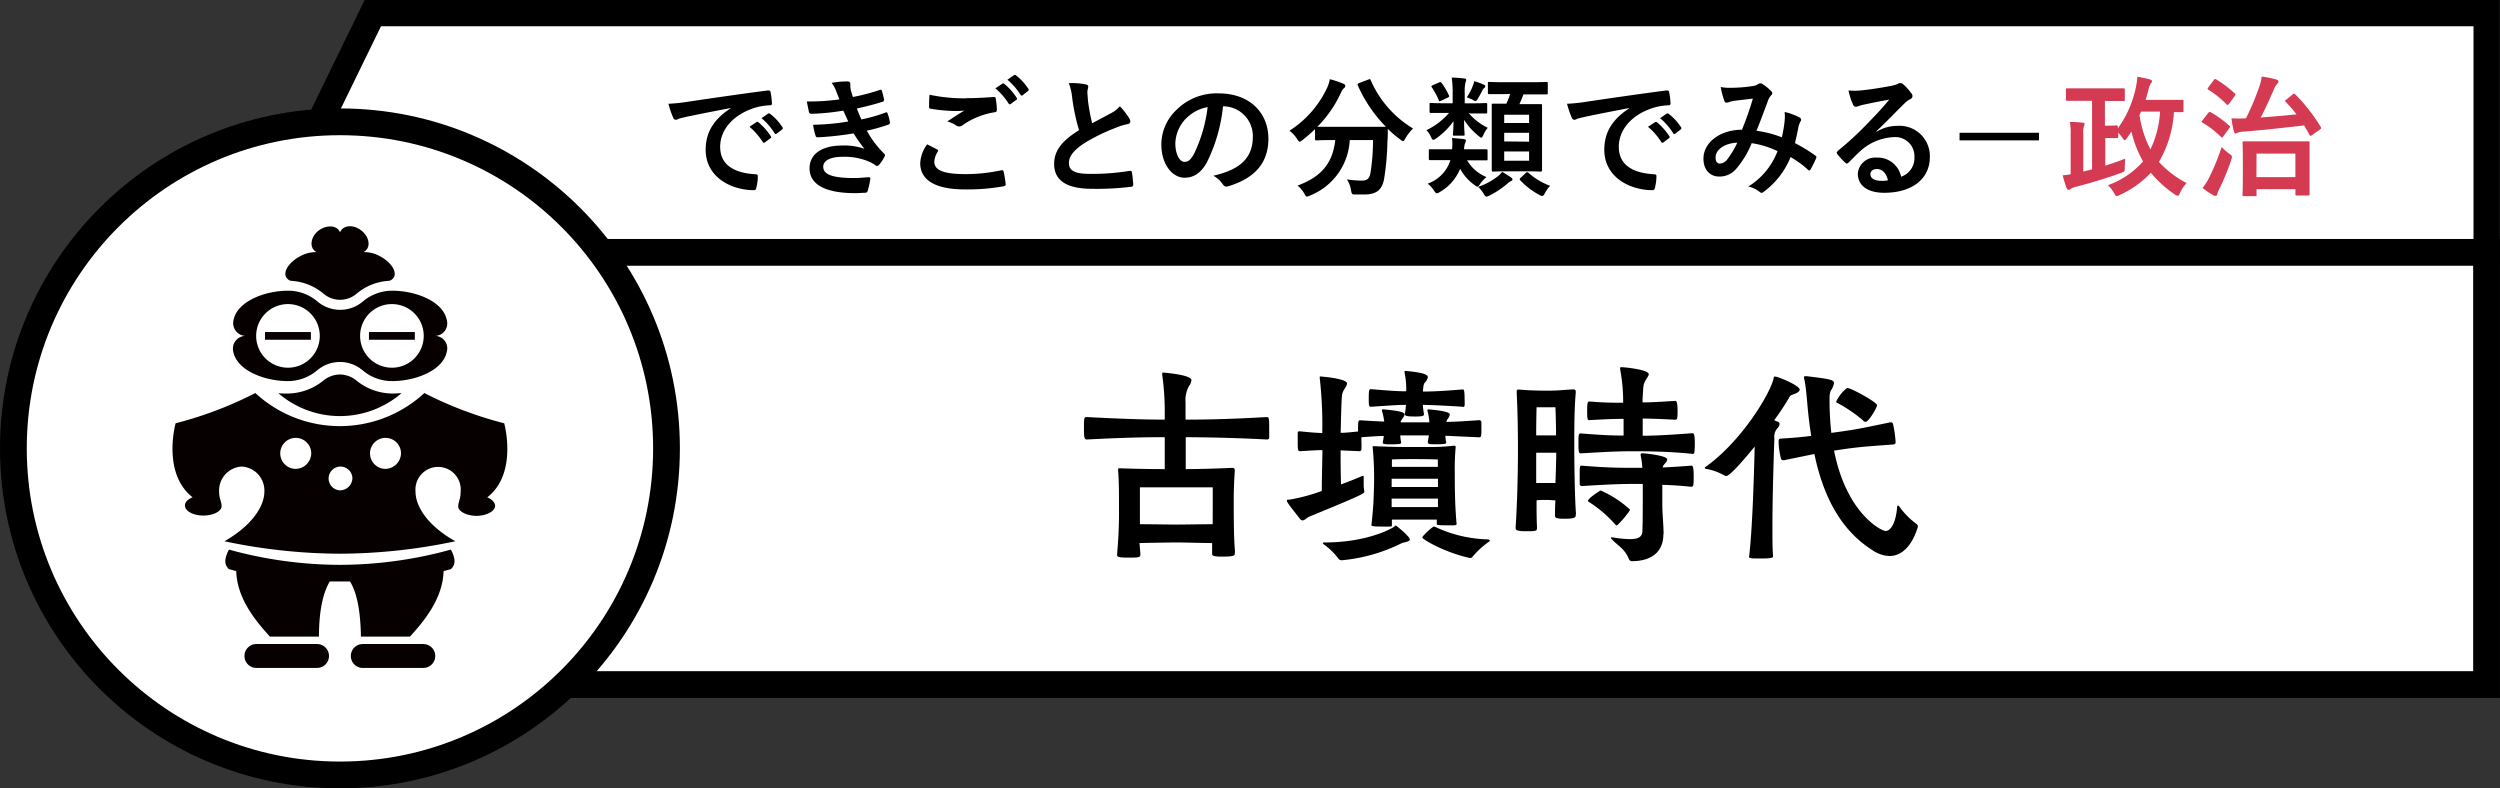 <svg xmlns="http://www.w3.org/2000/svg" viewBox="0 0 401.61 126.64"><rect x="0" y="0" width="401.61" height="126.64" fill="#333333" stroke="none"/><defs><style>.cls-1,.cls-2,.cls-4{fill:#fff;stroke:#000;stroke-miterlimit:10;}.cls-1{stroke-width:4.21px;}.cls-2{stroke-width:4.3px;}.cls-3{fill:#d43a52;}.cls-4{stroke-width:4.3px;}.cls-5{fill:#060001;}</style></defs><title>アセット 231</title><g id="レイヤー_2" data-name="レイヤー 2"><g id="レイヤー_1-2" data-name="レイヤー 1"><polygon class="cls-1" points="399.46 40.55 41.15 40.55 59.89 2.11 399.46 2.11 399.46 40.55"/><rect class="cls-2" x="52.6" y="40.54" width="346.85" height="69.43"/><path d="M198.36,88.87c0,.34,0,.55-2.08.55-1.53,0-1.56-.21-1.56-.51v-.07c0-.51,0-1,0-1.6-1.22,0-4.72-.1-5.67-.1s-4.66.07-6,.1L183.2,89c0,.54-.14.58-1.91.58s-1.83-.14-1.83-.48v-.17a73.65,73.65,0,0,0,.3-7.44c0-2.21,0-4-.13-5.78a1.11,1.11,0,0,1,0-.34c0-.1,0-.14.21-.14s.2,0,.34,0c1.22.06,4.48.13,6.93.13,0-1.66,0-3.16,0-5.13-3.12,0-6.73.07-12.47.37-.41,0-.51-.17-.51-1.6,0-1.93,0-2,.51-2,5.78.3,9.38.41,12.47.41v-1.7a42.7,42.7,0,0,0-.4-5.44v-.21c0-.17,0-.2.23-.2.82.07,4.46.41,4.46,1.22a1.9,1.9,0,0,1-.38.92,4.59,4.59,0,0,0-.57,2.62v2.79c3.23,0,7.1-.07,13-.41.38,0,.44.07.44,1.83,0,.62,0,1.19,0,1.53,0,.17-.2.24-.41.24-5.74-.3-9.72-.34-13-.37v5.13c2.17,0,5.37-.1,7.41-.2.37,0,.47.13.47.41v.1c-.13,1.87-.17,3.63-.17,4.89,0,4.46.07,6.53.21,8.09Zm-3.54-7.58c0-1,0-3,0-3s-2.86,0-4.66,0H189l-5.88,0s0,1.77,0,3.09v2.83c1.25,0,5.06.06,5.91.06s4.63-.06,5.78-.06Z"/><path d="M232.19,70c0,.34.07.72.13,1.09v0c0,.07-.1.21-.2.21a10.23,10.23,0,0,1-1.12.07c-1.33,0-1.63,0-1.63-.34.06-.48.13-.75.17-1.09-1.06,0-1.94,0-2.59,0h-2c0,.38.07.79.14,1.16v0a.25.25,0,0,1-.21.21,10.23,10.23,0,0,1-1.12.07c-1.32,0-1.63,0-1.63-.34a9.43,9.43,0,0,0,.17-1c-1,0-2.18.1-3.6.2v.65a12.7,12.7,0,0,1,0,1.36.32.32,0,0,1-.34.23l-3-.13c0,.85,0,3.53.07,5.47,1.46-.54,2.72-1.05,3.33-1.33l.2-.06c.11,0,.11.1.11.3s0,.75,0,1.16a5,5,0,0,0,.1,1v.1c0,.27-.23.48-8.83,4-.41.17-.75.61-1.09.61a.53.53,0,0,1-.41-.24c-1.9-2.41-2.11-2.72-2.11-2.92s.17-.17.38-.17a28.69,28.69,0,0,0,5.23-1.4c0-2.31.1-5.54.1-6.56-1.19,0-2.31.11-3.6.17-.31,0-.37-.13-.37-1.36,0-.61,0-1.25,0-1.53s.14-.3.27-.3h.07c1.33.13,2.41.24,3.6.27a65.73,65.73,0,0,0-.4-8.81v-.13c0-.14,0-.14.1-.14s4.28.31,4.28,1.13c0,.37-.44.84-.64,1.32s-.24.54-.38,6.6c.89,0,1.63-.11,2.79-.21,0-1.36,0-1.8.3-1.8h.14c1.53.1,2.75.17,3.77.2A10.49,10.49,0,0,0,222,66a.11.11,0,0,1,0-.1c0-.1.07-.14.21-.14,3.16.27,3.43.58,3.43.82s-.27.54-.47.85a.86.86,0,0,0-.17.41h4.62a8.65,8.65,0,0,0-.31-1.84.13.13,0,0,1,0-.1c0-.1.07-.14.2-.14,1.36.14,3.4.34,3.4.82a2,2,0,0,1-.44.85,1.19,1.19,0,0,0-.13.34c1.53,0,3.29-.14,5.27-.27a.34.34,0,0,1,.37.3c0,.27,0,.78,0,1.29,0,1.09-.07,1.16-.4,1.16Zm-6.39,17.1a2.11,2.11,0,0,0-.85.27A26.93,26.93,0,0,1,215.56,90a.62.62,0,0,1-.57-.28,10.28,10.28,0,0,0-2.25-2.21c-.13-.1-.24-.2-.24-.27s.11-.1.38-.1c6.32,0,10.37-2,11.11-2.55.11-.1.17-.17.24-.17s2.25,1.77,2.25,2.24C226.48,86.87,226.2,87,225.8,87.07Zm9.14-21.76c-3.13-.2-4.93-.27-6.36-.3,0,.51.11.95.17,1.53,0,.2-.13.34-1.39.34s-1.67-.07-1.67-.38c.07-.57.14-1,.17-1.49-1.19,0-2.58.1-5.57.3h-.07c-.31,0-.34-.23-.34-1.32,0-1.5.1-1.5.41-1.5,3.16.27,4.45.34,5.61.34a12.4,12.4,0,0,0-.27-3v-.1c0-.11,0-.17.2-.17,3.37.3,3.54.74,3.54,1a1.62,1.62,0,0,1-.48.88c-.24.24-.27,1-.31,1.43,1.43,0,3.13-.07,6.36-.34.21,0,.34,0,.34,1.63a9.45,9.45,0,0,1,0,1,.35.35,0,0,1-.27.2ZM234,84.08c0,.27-.17.27-.34.31-2.78,0-2.85,0-2.85-.28v-.64c-.65,0-1.91,0-3.81,0-1.56,0-2.65,0-3.4,0,0,.27,0,.58,0,.88v.07c0,.14-.1.17-.34.17s-.85,0-1.32,0c-1.06,0-1.63-.06-1.63-.2v-.07a56.76,56.76,0,0,0,.4-5.68,51.47,51.47,0,0,0-.2-6.79v-.07c0-.1,0-.1.14-.1h.13c2.69.1,3.27.13,6.16.13,1.46,0,2.31,0,3.12,0a31.41,31.41,0,0,0,3.47-.21h.1c.14,0,.21.07.21.17v.1a38.89,38.89,0,0,0-.14,3.91c0,4.29.1,6,.27,8.16ZM231,76.91c-.64,0-1.9,0-3.91,0-1.73,0-2.82,0-3.53,0v1.32c.71,0,1.87,0,3.5,0,2,0,3.33,0,3.94,0Zm0,4.55c0-.44,0-.88,0-1.36-.64,0-1.9,0-3.91,0-1.73,0-2.82,0-3.53,0,0,.48,0,.92,0,1.36ZM227,73.75c-2.72,0-3.4.06-3.4.06s0,.48,0,1.19c.72,0,1.87,0,3.47,0,2,0,3.26,0,3.91,0,0-.68,0-1.19,0-1.19S229.67,73.75,227,73.75Zm12.34,13.08c0,.07-.07.14-.21.24a13,13,0,0,0-2.58,2.38c-.1.14-.17.17-.27.17a.75.75,0,0,1-.24,0c-4.11-.92-7.55-3-7.55-3.27s1.46-1.56,1.67-1.66a.42.42,0,0,1,.24-.1.7.7,0,0,1,.17.06,21.1,21.1,0,0,0,8.49,2C239.19,86.7,239.33,86.73,239.33,86.83Z"/><path d="M253.13,82.76c0,.33-.1.57-1.7.57-.91,0-1.63,0-1.63-.47v-.07c0-.65,0-1.5.07-2.41-.37,0-1-.07-1.46-.07s-1.19,0-1.57.07c0,1.52,0,3,.07,4.35,0,.57-.07.61-1.7.61s-1.73-.21-1.73-.55v-.1c.3-4.65.37-9.75.37-12.54,0-3.5-.07-6.26-.2-9.05,0-.13,0-.2,0-.3s.07-.21.24-.21.17,0,.27,0c1.09.1,2.59.17,4.32.17s2-.07,4.22-.21c.37,0,.44.14.44.48-.24,2.69-.24,5.81-.24,8.74,0,2.55.07,8.06.27,10.74Zm-4.76-17.34c-1,0-1.53,0-1.53,0s-.06,2.11-.06,4.52c.4,0,1.08,0,1.59,0s1.23,0,1.6,0c0-2.17-.1-4.52-.1-4.52s-.34,0-1,0Zm1.6,7.31c-.37,0-1,0-1.56,0s-1.26,0-1.63,0c0,1.32,0,3,0,4.86.41,0,1.05,0,1.56,0s1.16,0,1.53,0C249.94,75.75,250,74,250,72.73Zm21.83.17c-3.78-.38-7.31-.41-9.45-.41s-3.91.07-8.37.34c-.34,0-.41-.1-.41-1.57s0-1.63.41-1.63c3.33.27,5.07.34,6.84.34V67.29c-1.53,0-3,.06-5.48.2-.3,0-.37,0-.37-1.46s.07-1.53.44-1.53c2.38.2,3.91.2,5.34.2v-.34a27.27,27.27,0,0,0-.48-5v-.17c0-.17,0-.2.24-.2.54,0,4.35.4,4.35,1.12,0,.27-.3.61-.51,1-.37.71-.34.64-.47,2.85a3.71,3.71,0,0,0,0,.68c1.29,0,2.59-.07,5.2-.24.17,0,.41,0,.41,1.57a6.7,6.7,0,0,1-.07,1.26c0,.13-.2.2-.3.2h0c-2.55-.14-3.74-.17-5.23-.2V70c2.11,0,4.86-.17,8-.41.23,0,.37.24.37,1.67a13.6,13.6,0,0,1-.07,1.43c0,.13-.17.24-.27.24Zm-4.59,13c0,2-1.12,4.25-5.1,4.25q-.32,0-.51-.51c-.65-1.53-1.84-2.07-2.65-3-.11-.11-.17-.17-.17-.24s0-.07.13-.07.1,0,.17,0a19.7,19.7,0,0,0,2.76.28c1.29,0,2-.34,2-1.33.06-1.33.06-4,.06-5.54v-2h-1.46c-2.17,0-3.94.07-8.33.34a.33.33,0,0,1-.34-.31c0-.27,0-.78,0-1.33,0-1.63,0-1.63.37-1.63,4.22.34,6,.34,8.33.34h1.36a12.86,12.86,0,0,0-.27-2,.86.86,0,0,0,0-.13c0-.14.1-.21.27-.21s4,.34,4,1a.84.84,0,0,1-.28.54c-.3.41-.4.41-.44.75,1.4-.07,3-.17,4.63-.3h0c.2,0,.34.27.34,1.69,0,.55,0,1.13-.07,1.47a.33.33,0,0,1-.27.24h0c-1.67-.17-3.27-.28-4.7-.31v2.92c0,1.84.17,3,.21,4.93Zm-7.52-1.49c-.06,0-.13-.07-.2-.14a19.47,19.47,0,0,0-4.25-3.64c-.1-.06-.14-.1-.14-.17,0-.37,1.5-1.36,1.84-1.56a.31.31,0,0,1,.17-.1.39.39,0,0,1,.17.06,17.17,17.17,0,0,1,4.45,2.89.31.31,0,0,1,.11.21,14.78,14.78,0,0,1-2,2.38C259.8,84.35,259.76,84.39,259.69,84.39Z"/><path d="M281,89.32c.51-4.59.74-12,.88-17.58-.31.37-3.81,4.72-4.56,4.72a.45.45,0,0,1-.27-.06,9.4,9.4,0,0,0-2.85-1.06c-.21,0-.34-.1-.34-.17s.06-.13.17-.2c5.84-4.15,10.5-12,10.91-14.28,0-.14.07-.2.17-.2.58,0,4,1.46,4,2.1,0,.24-.28.48-.79.68s-.68.14-.95.68A39.91,39.91,0,0,1,285,67.52c.24.07.41.17.54.21a.42.42,0,0,1,.34.41,1.06,1.06,0,0,1-.34.64,2.07,2.07,0,0,0-.5,1.63c-.14,4.22-.31,9.76-.31,14.28,0,1.77,0,3.37.1,4.69,0,.17-.1.34-1.94.34-1.59,0-1.93,0-1.93-.34Zm23.52-18.19c0,.13-.24.27-.34.27-5.1.37-5.85.44-8.84.88l-.71.11c2,10.13,7.61,12.91,8.29,12.91s1.6-1,1.84-3.8c0-.21.07-.28.17-.28s.13.07.2.17a12.07,12.07,0,0,0,2.72,2.76.51.51,0,0,1,.24.51c-.92,3-2.55,4.66-4.55,4.66a5.11,5.11,0,0,1-2.72-.92c-5.61-3.54-8.1-9.52-9.35-15.47l-4.87,1h-.1a.37.37,0,0,1-.4-.24,12.73,12.73,0,0,1-.38-2.68v-.14c0-.34.17-.41.38-.41,2.14-.13,3.6-.27,4.86-.44-.28-1.73-.48-3.47-.62-5.1s-.27-3-.47-3.91a1.76,1.76,0,0,1-.07-.37.18.18,0,0,1,.2-.21c.07,0,.14,0,.21,0,3.67.44,4.42.57,4.42,1.12a3.34,3.34,0,0,1-.51,1.19,2.62,2.62,0,0,0-.21,1.12,47.58,47.58,0,0,0,.28,5.68l.74-.1c3.27-.45,4.08-.62,8.74-1.6h.07a.36.36,0,0,1,.37.3,18.12,18.12,0,0,1,.41,2.89Zm-5.17-3.54a23,23,0,0,0-4.11-2.82c-.14-.07-.27-.1-.27-.24a5.68,5.68,0,0,1,1.77-2.21c.64,0,4.79,2.31,4.79,2.76s-1.36,2.68-1.8,2.68A.53.53,0,0,1,299.3,67.59Z"/><path d="M117.34,17.36c-2.56.49-4.8.93-7,1.39-.8.19-1,.23-1.32.33a1.17,1.17,0,0,1-.46.17.48.48,0,0,1-.4-.31,13.94,13.94,0,0,1-.78-2.27,29,29,0,0,0,3.34-.36c2.58-.38,7.2-1.07,12.62-1.78.31,0,.42.08.44.23a12.46,12.46,0,0,1,.23,1.85c0,.25-.13.31-.4.31a9.35,9.35,0,0,0-2.56.46c-3.57,1.22-5.36,3.68-5.36,6.2,0,2.71,1.94,4.18,5.59,4.41.34,0,.46.08.46.31a7.36,7.36,0,0,1-.23,1.81c-.06.31-.15.44-.4.44-3.69,0-7.75-2.12-7.75-6.49,0-3,1.49-5,4-6.66Zm4.16,2.27c.11-.08.19-.06.32,0a9.93,9.93,0,0,1,2,2.25.2.2,0,0,1-.06.33l-.88.66a.22.22,0,0,1-.36-.07,10.44,10.44,0,0,0-2.12-2.43Zm1.87-1.36c.13-.09.19-.07.32,0a8.61,8.61,0,0,1,2,2.16.25.25,0,0,1-.06.38l-.84.65a.22.22,0,0,1-.36-.06,9.84,9.84,0,0,0-2.1-2.42Z"/><path d="M134.33,14.65a4.93,4.93,0,0,0-.73-1.34,14.54,14.54,0,0,1,2.54-.23c.29,0,.46.17.46.38s0,.27,0,.4a3.88,3.88,0,0,0,.08.63c.15.54.21.73.34,1.09a32.26,32.26,0,0,0,4.28-1.12c.19-.08.3-.06.36.11.13.4.27,1,.36,1.41a.32.32,0,0,1-.25.37c-1.41.45-2.69.76-4.12,1.08.19.52.46,1.17.73,1.76a25.89,25.89,0,0,0,3.83-1.09c.21-.11.31-.07.37.12a7.75,7.75,0,0,1,.38,1.39c0,.19,0,.29-.17.38a27,27,0,0,1-3.54,1A15.67,15.67,0,0,0,142,24.65c.21.19.21.27.1.5a6,6,0,0,1-.86,1.3c-.13.15-.21.21-.34.21a.59.59,0,0,1-.29-.12,5.18,5.18,0,0,0-1.24-.67,10,10,0,0,0-4-.68c-2,0-3.12.61-3.12,1.6,0,1.36,1.78,1.81,5,1.81.78,0,1.56-.09,2.31-.13.21,0,.28.1.25.27a12.64,12.64,0,0,1-.42,1.91c-.06.21-.14.3-.44.32-.48,0-1,.06-1.51.06-4.83,0-7.39-1.36-7.39-4,0-2.24,1.93-3.65,5.21-3.65a9.65,9.65,0,0,1,3.61.53,24.54,24.54,0,0,1-1.74-2.48,50.59,50.59,0,0,1-5.76.63c-.23,0-.31-.09-.37-.3a9.83,9.83,0,0,1-.38-1.72,37,37,0,0,0,5.65-.52c-.21-.44-.53-1.16-.8-1.75a35.44,35.44,0,0,1-5.1.51c-.26,0-.38-.09-.42-.3s-.21-1-.34-1.68a35.66,35.66,0,0,0,5.23-.33C134.67,15.54,134.54,15.18,134.33,14.65Z"/><path d="M150.53,24c.19.1.21.21.1.38a3.46,3.46,0,0,0-.54,1.59c0,1.32,1.36,2,5,2a27.22,27.22,0,0,0,5.69-.6c.3-.07.4,0,.44.19a15.92,15.92,0,0,1,.34,2.05c0,.19-.11.28-.36.32a33,33,0,0,1-6.15.5c-4.85,0-7.22-1.51-7.22-4.24a5.51,5.51,0,0,1,1.11-3C149.46,23.45,150,23.72,150.53,24Zm4.74-8.23c1.53,0,3-.09,4.37-.19.21,0,.29.06.31.23a11.28,11.28,0,0,1,.19,1.78c0,.3-.1.42-.35.44a12.33,12.33,0,0,0-5.15,2.08.83.83,0,0,1-1,.07,4.65,4.65,0,0,0-1.47-.67c1.09-.72,2-1.31,2.75-1.75a11.71,11.71,0,0,1-1.54.07,25.29,25.29,0,0,1-3.86-.36c-.19,0-.27-.13-.27-.38,0-.5,0-1.11.08-1.87A26.36,26.36,0,0,0,155.27,15.79ZM161,13.46c.11-.09.19-.07.32,0a9.52,9.52,0,0,1,2,2.25.2.2,0,0,1-.06.33l-.88.65c-.15.11-.25.09-.36-.06a10.5,10.5,0,0,0-2.12-2.44Zm1.87-1.37c.13-.08.19-.06.32,0a8.82,8.82,0,0,1,2,2.17.24.24,0,0,1-.06.37l-.84.66a.22.22,0,0,1-.36-.07,10,10,0,0,0-2.1-2.41Z"/><path d="M174.45,13.56c.25.07.37.17.37.34s-.14.59-.14.88.06.92.1,1.41a30.23,30.23,0,0,0,.67,3.61l3-1.6a5,5,0,0,0,1.45-1.13,11.29,11.29,0,0,1,1.54,2,.91.91,0,0,1,.14.44c0,.21-.12.38-.42.42a10.53,10.53,0,0,0-2,.63A29.94,29.94,0,0,0,174.19,23c-1.82,1.2-2.47,2.18-2.47,3.17,0,1.24.92,1.76,3.33,1.76a37.17,37.17,0,0,0,6.41-.48c.23,0,.33,0,.38.25.1.57.16,1.33.21,1.95,0,.24-.13.34-.38.36a45.09,45.09,0,0,1-6.26.32c-4,0-6.07-1.3-6.07-4,0-2.33,1.54-3.87,4-5.42a32.49,32.49,0,0,1-1.09-5.12,9.16,9.16,0,0,0-.55-2.44A12.19,12.19,0,0,1,174.45,13.56Z"/><path d="M196.47,17.09a26.26,26.26,0,0,1-2.62,9.05c-.9,1.57-2,2.41-3.57,2.41-1.85,0-3.72-2-3.72-5.39a7.7,7.7,0,0,1,2.38-5.46A9.16,9.16,0,0,1,195.76,15c5,0,8,3.11,8,7.29,0,3.9-2.21,6.36-6.47,7.64-.44.12-.63,0-.9-.38a4.36,4.36,0,0,0-1.47-1.32c3.55-.84,6.34-2.31,6.34-6.28a4.77,4.77,0,0,0-4.7-4.87Zm-6,2A6,6,0,0,0,188.81,23c0,1.93.78,3,1.43,3s1-.27,1.57-1.28A23.86,23.86,0,0,0,194,17.21,6.35,6.35,0,0,0,190.45,19.13Z"/><path d="M219.8,12.79c.28-.13.32-.11.4.1A16.86,16.86,0,0,0,227,20.64a7,7,0,0,0-1.22,1.57c-.19.32-.27.46-.4.46s-.23-.1-.44-.27a16.45,16.45,0,0,1-2-1.7c0,.61,0,1.35-.06,2.08a42.17,42.17,0,0,1-.52,5.88c-.28,1.66-1.07,2.58-3.13,2.58-.53,0-.93,0-1.43,0-.65,0-.63,0-.78-.74a4.15,4.15,0,0,0-.65-1.68,15.32,15.32,0,0,0,2.4.19c.88,0,1.23-.33,1.4-1.3a34.34,34.34,0,0,0,.4-5.21h-3.74a10.15,10.15,0,0,1-6.38,8.91,1.52,1.52,0,0,1-.5.17c-.17,0-.23-.15-.44-.51a4.18,4.18,0,0,0-1.07-1.26c3.82-1.39,5.66-3.61,6.06-7.31h-.25c-2,0-2.64.05-2.77.05s-.23,0-.23-.23V20.74a22.67,22.67,0,0,1-2,1.75c-.23.16-.35.27-.46.27s-.23-.15-.44-.46A4.64,4.64,0,0,0,207.14,21a16.43,16.43,0,0,0,6.07-6.93,5.63,5.63,0,0,0,.42-1.35,15.12,15.12,0,0,1,2.19.74c.23.1.29.21.29.36a.41.41,0,0,1-.17.31,1.75,1.75,0,0,0-.48.67,19.09,19.09,0,0,1-3.84,5.57c.29,0,1,0,2.64,0h5.65c1.83,0,2.52,0,2.73,0a22.33,22.33,0,0,1-4.52-6.66c-.08-.23,0-.25.19-.36Z"/><path d="M235.91,18.14A9.5,9.5,0,0,0,239,20.53a4.56,4.56,0,0,0-.67,1.07c-.15.34-.24.51-.38.51s-.23-.11-.46-.3a10.32,10.32,0,0,1-2.29-2.56c0,1.68.08,2.1.08,2.31s0,.23-.23.23h-1.41c-.21,0-.23,0-.23-.23s.07-.59.09-2.1a11.4,11.4,0,0,1-2.75,2.75c-.23.17-.36.25-.49.25s-.23-.12-.35-.39a3.88,3.88,0,0,0-.76-1.16,11.24,11.24,0,0,0,3.63-2.77h-.42c-1.76,0-2.37,0-2.5,0s-.21,0-.21-.23V16.77c0-.21,0-.23.21-.23s.74.05,2.5.05h1V15a16.8,16.8,0,0,0-.15-2.54,18.06,18.06,0,0,1,2,.15c.23,0,.33.1.33.21a2.05,2.05,0,0,1-.14.5A7.72,7.72,0,0,0,235.3,15v1.6h.89c1.78,0,2.37-.05,2.49-.05s.23,0,.23.23V18c0,.21,0,.23-.23.23s-.71,0-2.49,0Zm-3.65,7.58c-1.79,0-2.37,0-2.5,0s-.23,0-.23-.23V24.21c0-.21,0-.23.23-.23s.71,0,2.5,0h1a7.8,7.8,0,0,0,0-1.81c.84.07,1.41.11,1.87.17.23,0,.36.13.36.25a.8.8,0,0,1-.11.34,3,3,0,0,0-.18,1.05h1c1.83,0,2.39,0,2.52,0s.25,0,.25.23v1.32c0,.21,0,.23-.25.23s-.69,0-2.52,0h-.52a6.5,6.5,0,0,0,3.12,2.69,4.58,4.58,0,0,0-1,1.07c-.21.31-.32.46-.46.46s-.26-.11-.49-.27a7.9,7.9,0,0,1-2.29-2.59,7.57,7.57,0,0,1-3.29,3.74,1,1,0,0,1-.44.19c-.15,0-.28-.13-.49-.46a4.32,4.32,0,0,0-1-1.09A5.83,5.83,0,0,0,233,25.72Zm-1.09-12.47c.21-.11.27-.09.42.08a11,11,0,0,1,1.15,1.95c.11.23.06.3-.21.42l-1,.47c-.26.12-.32.14-.4-.07a12,12,0,0,0-1.07-2c-.15-.21-.17-.27.12-.42Zm5.35.71a3.52,3.52,0,0,0,.3-.92,11.54,11.54,0,0,1,1.55.56c.17.07.23.17.23.26s0,.16-.19.29a1.42,1.42,0,0,0-.29.4,12.77,12.77,0,0,1-.72,1.3c-.16.27-.25.38-.37.38a.88.88,0,0,1-.4-.17,6.29,6.29,0,0,0-1-.42A10.69,10.69,0,0,0,236.52,14Zm6.22,14.55c.21.15.23.23.23.34s-.11.19-.25.25a2.37,2.37,0,0,0-.55.38,14.05,14.05,0,0,1-2.81,1.89,1.69,1.69,0,0,1-.55.21c-.19,0-.29-.15-.5-.51a4.79,4.79,0,0,0-.86-1.05,10.57,10.57,0,0,0,3.14-1.68,3.84,3.84,0,0,0,.72-.73A13.72,13.72,0,0,1,242.74,28.51Zm-.86-13.39c-1.87,0-2.5,0-2.63,0s-.23,0-.23-.23V13.39c0-.21,0-.23.23-.23s.76.05,2.63.05h3.9c1.89,0,2.52-.05,2.65-.05s.21,0,.21.23v1.54c0,.21,0,.23-.21.23s-.76,0-2.65,0h-1.05a17,17,0,0,1-.65,1.57h1c1.68,0,2.26,0,2.41,0s.23,0,.23.21,0,.86,0,2.45V24.9c0,1.6,0,2.31,0,2.41s0,.26-.23.26-.73-.05-2.41-.05h-2.8c-1.7,0-2.26.05-2.39.05s-.25,0-.25-.26,0-.81,0-2.41V19.4c0-1.68,0-2.39,0-2.54s0-.21.25-.21.65,0,2.1,0a13.44,13.44,0,0,0,.61-1.57Zm-.24,4.64h4V18.43h-4Zm4,3V21.33h-4v1.39Zm0,1.57h-4v1.49h4Zm-.57,3.49a.37.37,0,0,1,.27-.15.4.4,0,0,1,.21.1,10.91,10.91,0,0,0,3.47,2.08A4.86,4.86,0,0,0,248.2,31c-.19.36-.3.48-.47.48a1.16,1.16,0,0,1-.48-.19,12.12,12.12,0,0,1-3-2.29.26.26,0,0,1-.11-.21c0-.06,0-.14.17-.25Z"/><path d="M261.7,17.36c-2.56.49-4.81.93-7,1.39-.8.19-1,.23-1.33.33a1.07,1.07,0,0,1-.46.17.49.49,0,0,1-.4-.31,16.18,16.18,0,0,1-.78-2.27,28.51,28.51,0,0,0,3.34-.36c2.59-.38,7.2-1.07,12.62-1.78.32,0,.42.08.44.23a11.26,11.26,0,0,1,.23,1.85c0,.25-.12.31-.4.31a9.49,9.49,0,0,0-2.56.46c-3.57,1.22-5.35,3.68-5.35,6.2,0,2.71,1.93,4.18,5.58,4.41.34,0,.47.08.47.31a7.87,7.87,0,0,1-.23,1.81c-.07.31-.15.44-.4.44-3.7,0-7.75-2.12-7.75-6.49,0-3,1.49-5,4-6.66Zm4.16,2.27c.1-.08.19-.06.31,0a10,10,0,0,1,2,2.25.21.21,0,0,1-.07.33l-.88.66a.22.22,0,0,1-.36-.07,10.21,10.21,0,0,0-2.12-2.43Zm1.87-1.36c.12-.09.18-.07.31,0a8.65,8.65,0,0,1,2,2.16.25.25,0,0,1-.07.38l-.84.65a.21.21,0,0,1-.35-.06,9.84,9.84,0,0,0-2.1-2.42Z"/><path d="M286.69,19.42a6.92,6.92,0,0,0,0-1.43,9.41,9.41,0,0,1,2.43.9.4.4,0,0,1,.15.57,3.73,3.73,0,0,0-.34.82c-.16.88-.37,1.81-.58,2.71a24.09,24.09,0,0,1,3.27,2c.21.12.19.23.13.44a18.87,18.87,0,0,1-.9,1.8c-.07.11-.13.15-.19.15a.4.4,0,0,1-.26-.15,16.21,16.21,0,0,0-2.75-2,12.91,12.91,0,0,1-4.24,5.52c-.19.15-.29.23-.42.23a.53.53,0,0,1-.31-.15,4.36,4.36,0,0,0-1.83-.86,11.48,11.48,0,0,0,4.7-5.69,14.33,14.33,0,0,0-4.15-1.28,14.74,14.74,0,0,1-2.56,4.2,3.46,3.46,0,0,1-2.69,1.16c-1.22,0-2.5-.84-2.5-2.88,0-2.6,2.69-4.64,6.19-4.64.7-1.74,1.22-3.21,1.75-5l-2.9.34a4.09,4.09,0,0,0-.95.23,1.11,1.11,0,0,1-.37.08.34.34,0,0,1-.34-.23,12.72,12.72,0,0,1-.61-2.28,8.23,8.23,0,0,0,1.85.12,22.93,22.93,0,0,0,3.25-.27,2.44,2.44,0,0,0,1-.36.49.49,0,0,1,.27-.08.52.52,0,0,1,.3.08,7.4,7.4,0,0,1,1.43,1.16.52.52,0,0,1,.19.35c0,.13-.09.23-.21.36a2.78,2.78,0,0,0-.57,1.09c-.55,1.43-1.14,3.07-1.76,4.58a17.35,17.35,0,0,1,4.07,1.05A20.1,20.1,0,0,0,286.69,19.42ZM275.6,25.28c0,.67.23,1,.74,1a1.7,1.7,0,0,0,1.22-.79,14.68,14.68,0,0,0,1.53-2.57C277,23,275.6,24.08,275.6,25.28Z"/><path d="M301.47,21.16a6.36,6.36,0,0,1,3.34-.94,4.87,4.87,0,0,1,5.21,5c0,3.5-2.83,5.75-7.33,5.75-2.64,0-4.24-1.13-4.24-3.09a2.79,2.79,0,0,1,3-2.56,3.82,3.82,0,0,1,3.95,3.07,3.16,3.16,0,0,0,2.14-3.19,3.06,3.06,0,0,0-3.3-3.17,8.52,8.52,0,0,0-5.37,2.22c-.61.55-1.2,1.16-1.83,1.79-.14.14-.25.23-.35.23s-.19-.07-.32-.19a10,10,0,0,1-1.24-1.37c-.12-.16-.06-.31.11-.48a51.57,51.57,0,0,0,5-4.64c1.3-1.34,2.29-2.39,3.26-3.59-1.26.23-2.75.52-4.05.8a5.56,5.56,0,0,0-.89.25,1.51,1.51,0,0,1-.42.1.47.47,0,0,1-.46-.35,10.11,10.11,0,0,1-.73-2.27,10.59,10.59,0,0,0,1.95,0c1.28-.12,3.13-.4,4.77-.71a5.53,5.53,0,0,0,1.15-.32,1.12,1.12,0,0,1,.4-.16.75.75,0,0,1,.48.16A8.4,8.4,0,0,1,307,14.93a.71.71,0,0,1,.23.5.55.55,0,0,1-.36.5,3.53,3.53,0,0,0-.92.68c-1.53,1.49-2.94,3-4.54,4.49Zm0,6c-.61,0-1,.35-1,.79,0,.66.56,1.1,1.82,1.1a4.16,4.16,0,0,0,1-.09C303,27.8,302.38,27.15,301.5,27.15Z"/><path d="M327.55,22.55H314.79V21.33h12.76Z"/><path class="cls-3" d="M338.14,16.19v4h.38c1.07,0,1.32-.05,1.45-.05s.25,0,.25.24v.23A16.93,16.93,0,0,0,343,14.55a13.69,13.69,0,0,0,.36-2.23c.69.13,1.32.26,1.95.42.27.09.4.17.4.3a.41.41,0,0,1-.15.31,3.29,3.29,0,0,0-.42,1.05c-.15.55-.29,1.09-.46,1.64h3.13c1.95,0,2.62,0,2.75,0s.21,0,.21.23v1.51c0,.21,0,.23-.21.23s-.46,0-1.33,0a17.81,17.81,0,0,1-2.41,8,16,16,0,0,0,4.45,3.4,5.42,5.42,0,0,0-1.05,1.56c-.15.33-.23.48-.38.48a1.2,1.2,0,0,1-.5-.23,18.26,18.26,0,0,1-3.82-3.47,15.7,15.7,0,0,1-5,3.57,1.41,1.41,0,0,1-.46.19c-.15,0-.25-.15-.44-.48a5.1,5.1,0,0,0-1-1.28,13.58,13.58,0,0,0,5.65-3.82,17.71,17.71,0,0,1-1.87-4.81c-.21.36-.44.67-.67,1s-.32.4-.42.4-.17-.11-.32-.32a8.87,8.87,0,0,0-.71-.9v.65c0,.21,0,.23-.25.23s-.38,0-1.45,0h-.38v4.43c1-.32,2.06-.67,3.19-1.12,0,.51-.06.93-.06,1.41,0,.65,0,.65-.61.88-2.52.93-5,1.64-7.24,2.23a3.15,3.15,0,0,0-.8.31.66.66,0,0,1-.38.17c-.15,0-.23-.1-.31-.27a18,18,0,0,1-.63-2.06,8.34,8.34,0,0,0,1.28-.17v-6.4a9.74,9.74,0,0,0-.13-2c.78,0,1.51.06,2.1.12.19,0,.27.11.27.21a.77.77,0,0,1-.12.36,3.84,3.84,0,0,0-.09,1.28v6l1.41-.35V16.19h-1.49c-1.76,0-2.37,0-2.5,0s-.21,0-.21-.23V14.42c0-.21,0-.23.21-.23s.74,0,2.5,0h4c1.78,0,2.39,0,2.52,0s.23,0,.23.23V16c0,.21,0,.23-.23.23s-.74,0-2.52,0Zm5.8,1.74q-.1.29-.24.57A17.45,17.45,0,0,0,345.45,24,15.93,15.93,0,0,0,347,17.93Z"/><path class="cls-3" d="M354.73,18.16c.17-.21.25-.21.44-.11a16.67,16.67,0,0,1,2.94,2.13c.09.06.13.12.13.16s0,.13-.13.26l-.92,1.26c-.19.25-.25.29-.42.12a14.76,14.76,0,0,0-2.94-2.27c-.09-.06-.15-.1-.15-.16s.06-.13.15-.24Zm.11,10.46a34.9,34.9,0,0,0,2.05-5,10.77,10.77,0,0,0,1.22,1.07c.32.23.44.31.44.5a2.68,2.68,0,0,1-.12.51,37.71,37.71,0,0,1-1.93,4.7,3.36,3.36,0,0,0-.32.8c0,.16-.13.27-.27.27a.75.75,0,0,1-.38-.13,10.85,10.85,0,0,1-1.7-1.15A9.62,9.62,0,0,0,354.84,28.62Zm.77-15.73c.17-.23.23-.23.42-.13A19.29,19.29,0,0,1,359,15c.17.15.15.17,0,.42l-.9,1.24c-.21.23-.25.25-.42.1a15.44,15.44,0,0,0-2.92-2.35c-.19-.12-.15-.14,0-.38Zm12.71,2.27c.21-.17.23-.17.4,0a27.7,27.7,0,0,1,4.09,5.23c.1.18.13.23-.13.42l-1.24.88a.68.68,0,0,1-.27.14c-.06,0-.1-.06-.17-.16-.27-.53-.56-1-.86-1.52-3.31.38-6.3.72-9.76,1a2.17,2.17,0,0,0-.9.17.79.79,0,0,1-.36.12c-.13,0-.19-.12-.25-.31a16.16,16.16,0,0,1-.4-2.12,20,20,0,0,0,2.2,0h.13A41.22,41.22,0,0,0,363,13.75a6.46,6.46,0,0,0,.32-1.45,16.84,16.84,0,0,1,2.31.46c.21.07.4.19.4.34a.57.57,0,0,1-.24.4,3.24,3.24,0,0,0-.56,1c-.72,1.62-1.33,3-2.06,4.37,2-.14,3.93-.31,5.75-.5a18.19,18.19,0,0,0-1.74-2c-.15-.16-.15-.19.11-.37Zm-7.84,16.35c-.21,0-.23,0-.23-.23s.05-.69.05-3.82V25.57c0-1.91-.05-2.52-.05-2.64s0-.23.23-.23.82,0,2.73,0h4.9c1.91,0,2.56,0,2.68,0s.23,0,.23.23,0,.73,0,2.31v2.14c0,3.08,0,3.67,0,3.8s0,.23-.23.23H369c-.23,0-.25,0-.25-.23v-.8H362.5v.9c0,.21,0,.23-.23.23Zm2-3.06h6.26V24.67H362.5Z"/><circle class="cls-4" cx="54.61" cy="72.03" r="52.46"/><rect class="cls-5" x="59.27" y="53.34" width="7.37" height="1.24"/><rect class="cls-5" x="42.57" y="53.34" width="7.37" height="1.24"/><path class="cls-5" d="M37.48,56.52c.6,3,5,4.7,8.77,4.7a7.25,7.25,0,0,0,4.69-1.72,5.65,5.65,0,0,1,7.33,0A7.27,7.27,0,0,0,63,61.22c3.79,0,8.18-1.73,8.77-4.7a2,2,0,0,0-2-2.56,2,2,0,0,0,2-2.56c-.59-3-5-4.7-8.77-4.7a7.27,7.27,0,0,0-4.69,1.72,5.65,5.65,0,0,1-7.33,0,7.25,7.25,0,0,0-4.69-1.72c-3.79,0-8.17,1.73-8.77,4.7a2.05,2.05,0,0,0,2,2.56A2.05,2.05,0,0,0,37.48,56.52ZM63,48.85A5.11,5.11,0,1,1,57.85,54,5.1,5.1,0,0,1,63,48.85Zm-16.71,0A5.11,5.11,0,1,1,41.15,54,5.11,5.11,0,0,1,46.25,48.85Z"/><path class="cls-5" d="M54.61,90.74a67.56,67.56,0,0,1-17.83-2.45c-.78,1.5-.77,2.43,0,3.14l1.17.31c.12,4.32,3,7.9,5.42,10.53h7.87c0-3.57.49-6.79,1.74-8.86l1.63,0,1.62,0c1.26,2.07,1.69,5.29,1.75,8.86h7.87c2.42-2.63,5.29-6.21,5.41-10.53l1.17-.31c.77-.71.79-1.64,0-3.14A67.53,67.53,0,0,1,54.61,90.74Z"/><path class="cls-5" d="M46.7,45.11A8.9,8.9,0,0,1,52,47.2a4.08,4.08,0,0,0,5.26,0,8.84,8.84,0,0,1,5.27-2.09,1.25,1.25,0,0,0,.75-.58c.5-.93-.49-2.43-2.21-3.35a5.2,5.2,0,0,0-2.69-.68,1.4,1.4,0,0,0,.52-.41c.64-.84.25-2.22-.89-3.09s-2.56-.88-3.21,0a1.59,1.59,0,0,0-.17.31,2.48,2.48,0,0,0-.18-.31c-.64-.84-2.08-.82-3.21,0s-1.53,2.25-.89,3.09a1.48,1.48,0,0,0,.52.41,5.19,5.19,0,0,0-2.68.68c-1.73.92-2.72,2.42-2.22,3.35A1.28,1.28,0,0,0,46.7,45.11Z"/><path class="cls-5" d="M54.61,60.16a4.26,4.26,0,0,0-2.69,1,9.27,9.27,0,0,1-5.85,2.06c-.45,0-.9,0-1.36-.06a15.14,15.14,0,0,0,19.79,0c-.46,0-.91.06-1.36.06a9.29,9.29,0,0,1-5.85-2.06A4.26,4.26,0,0,0,54.61,60.16Z"/><path class="cls-5" d="M78.27,79.9C83.23,76.06,81,68,81,68a61.62,61.62,0,0,1-12.83-4.86,20,20,0,0,1-27.15,0A61.74,61.74,0,0,1,28.21,68s-2.23,8,2.73,11.89c-.74.29-1.23.77-1.23,1.31,0,.9,1.32,1.62,2.95,1.62s2.94-.71,2.94-1.49-.4-1.21-.4-2.38a3.85,3.85,0,0,1,3.63-4,3.85,3.85,0,0,1,3.64,4c0,2.69-2.45,5.75-6.41,8a90.69,90.69,0,0,0,18.55,2,90.66,90.66,0,0,0,18.54-2c-4-2.22-6.4-5.28-6.4-8A3.64,3.64,0,1,1,74,79c0,1.17-.39,1.61-.39,2.38s1.39,1.49,2.93,1.49,3-.72,3-1.62C79.5,80.67,79,80.19,78.27,79.9ZM47.39,75.32A2.49,2.49,0,1,1,50,72.83,2.54,2.54,0,0,1,47.39,75.32Zm7.22,3.45a1.91,1.91,0,1,1,2-1.91A2,2,0,0,1,54.61,78.77Zm7.21-3.45a2.49,2.49,0,1,1,2.6-2.49A2.55,2.55,0,0,1,61.82,75.32Z"/><path class="cls-5" d="M50.93,103.46H41.19a1.92,1.92,0,0,0,0,3.84h9.74a1.92,1.92,0,0,0,0-3.84Z"/><path class="cls-5" d="M68,103.46H58.28a1.92,1.92,0,0,0,0,3.84H68a1.92,1.92,0,0,0,0-3.84Z"/></g></g></svg>